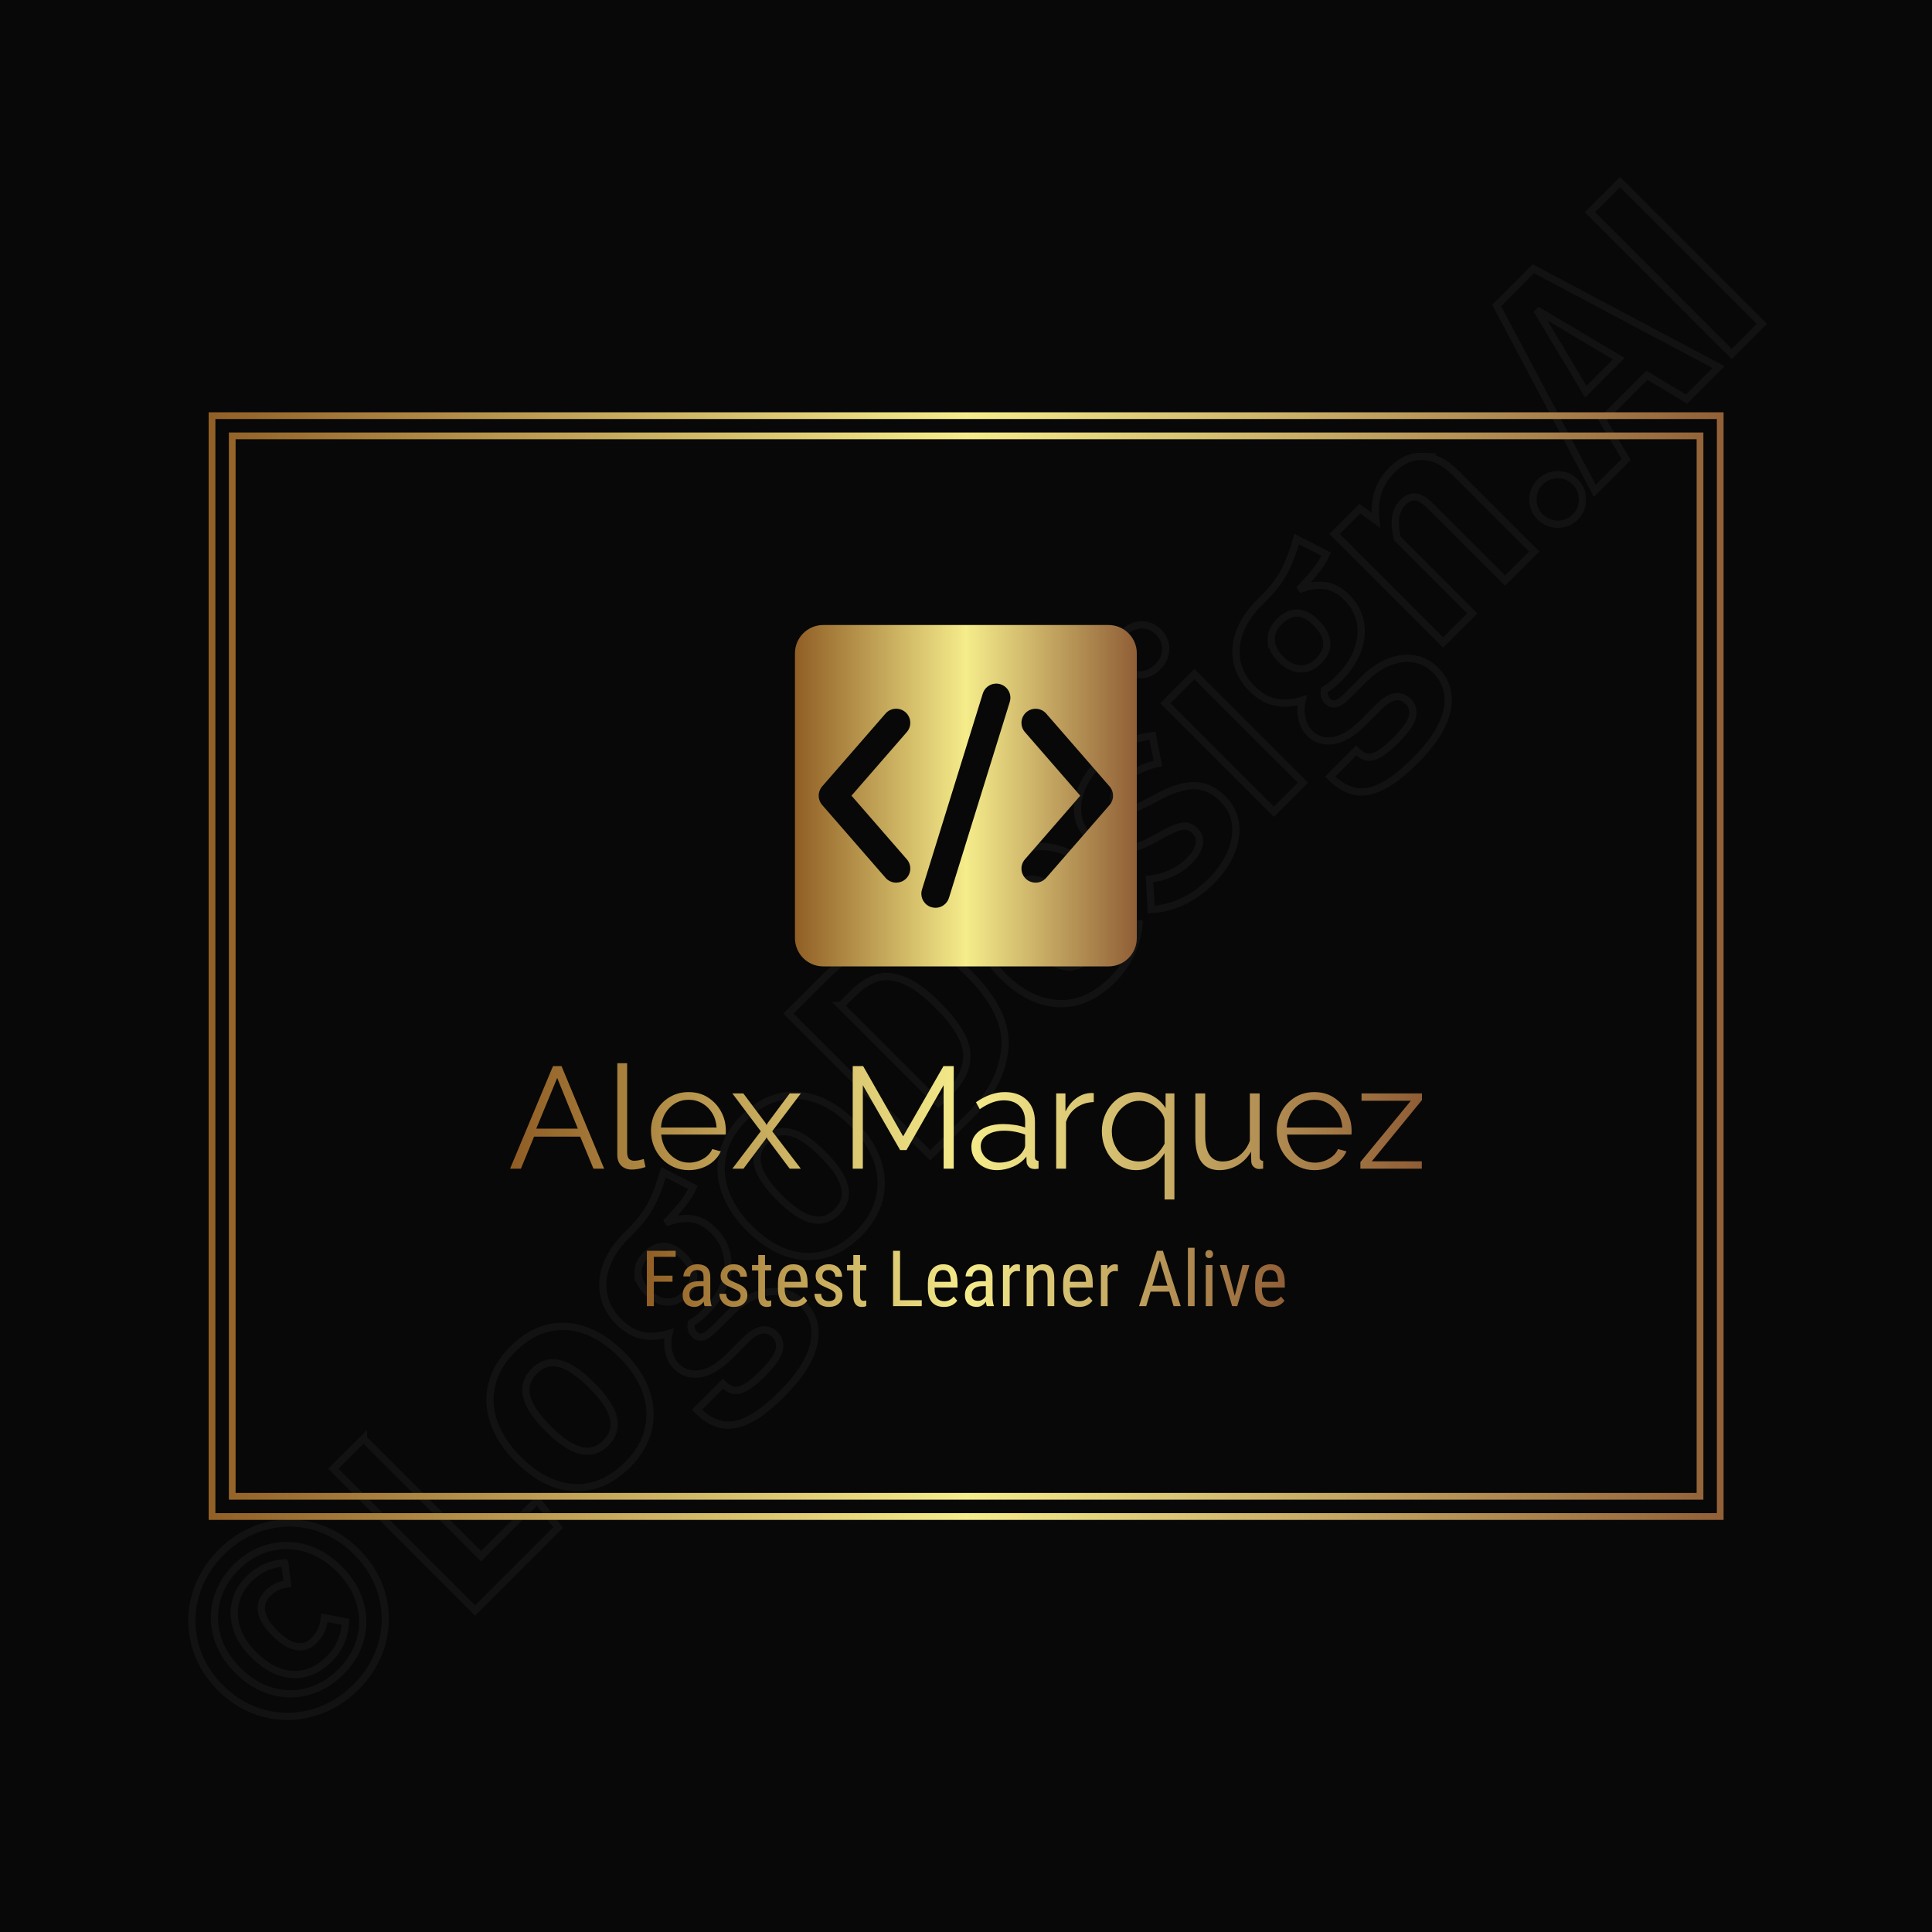 <svg xmlns="http://www.w3.org/2000/svg" xmlns:xlink="http://www.w3.org/1999/xlink" width="400" height="400" viewBox="0 0 400 400"><defs><linearGradient id="gradient-19"><stop stop-color="#905e25" offset="0"></stop><stop stop-color="#f5ec8b" offset="0.5"></stop><stop stop-color="#905e36" offset="1"></stop></linearGradient></defs>
<rect data-name="background" width="100%" height="100%" fill="#080808"></rect><g data-name="watermark" class="watermark-logodesign" stroke="#ffffff" transform="translate(10, 320) scale(1.5) rotate(-45)" style="opacity:0.04;"><path fill="#000000" d="M22.92,19.2q3.04,1.68,4.8,4.7t1.76,6.78t-1.76,6.78t-4.8,4.7t-6.68,1.68t-6.7-1.68t-4.84-4.7t-1.78-6.78t1.78-6.78t4.84-4.7t6.7-1.68t6.68,1.68z M11.14,21.74q-2.26,1.3-3.54,3.62t-1.28,5.32t1.28,5.32t3.54,3.6t5.1,1.28t5.08-1.28t3.52-3.6t1.28-5.32t-1.28-5.32t-3.54-3.62t-5.06-1.3q-2.84,0-5.1,1.3z M21.4,24.76l-1.8,2.32q-0.72-0.56-1.4-0.78t-1.48-0.22q-1.44,0-2.3,1.1t-0.86,3.46q0,2.32,0.82,3.44t2.26,1.12q0.96,0,1.74-0.3t1.54-0.9l1.64,2.44q-2.24,2.04-5.2,2.04q-3.2,0-5.08-2.04t-1.88-5.8q0-2.4,0.9-4.16t2.48-2.7t3.54-0.94q2.92,0,5.08,1.92z M41.2,20.32l0,22.96l10.96,0l-0.64,4.72l-16.2,0l0-27.68l5.88,0z M71.92,29.14q2.68,2.98,2.68,8.26q0,3.36-1.22,5.9t-3.52,3.94t-5.42,1.4q-4.76,0-7.46-2.98t-2.7-8.26q0-3.36,1.22-5.9t3.52-3.94t5.46-1.4q4.76,0,7.44,2.98z M61.26,32.1q-1.06,1.7-1.06,5.3t1.06,5.3t3.18,1.7t3.18-1.7t1.06-5.3t-1.04-5.3t-3.16-1.7q-2.16,0-3.22,1.7z M97.88,27.96q-2.08,0.8-6.12,0.8q2,0.88,2.96,2.18t0.96,3.26q0,2.04-1.06,3.66t-3.04,2.54t-4.62,0.92q-1.4,0-2.48-0.28q-0.8,0.52-0.8,1.4q0,0.64,0.5,1.02t1.94,0.38l3.24,0q2.36,0,4.14,0.78t2.76,2.16t0.98,3.14q0,3.24-2.78,5.06t-8.02,1.82q-3.76,0-5.94-0.78t-3.06-2.26t-0.88-3.72l5.08,0q0,1.04,0.4,1.66t1.46,0.92t3.06,0.3q2.76,0,3.86-0.68t1.1-1.92q0-1.12-0.84-1.72t-2.48-0.6l-3.12,0q-3.16,0-4.72-1.18t-1.56-2.98q0-1.12,0.66-2.18t1.82-1.78q-1.96-1.08-2.86-2.54t-0.9-3.5q0-2.32,1.14-4.06t3.2-2.68t4.7-0.94q3.28,0.08,5.4-0.56t4.52-2z M84.14,30.98q-0.94,1.02-0.94,2.78q0,1.8,0.94,2.84t2.58,1.04q1.72,0,2.6-1t0.88-2.96q0-3.72-3.52-3.72q-1.6,0-2.54,1.02z M117.04,29.14q2.68,2.98,2.68,8.26q0,3.36-1.22,5.9t-3.52,3.94t-5.42,1.4q-4.76,0-7.46-2.98t-2.7-8.26q0-3.36,1.22-5.9t3.52-3.94t5.46-1.4q4.76,0,7.44,2.98z M106.38,32.1q-1.06,1.7-1.06,5.3t1.06,5.3t3.18,1.7t3.18-1.7t1.06-5.3t-1.04-5.3t-3.16-1.7q-2.16,0-3.22,1.7z M141.78,23.26q3.9,2.94,3.9,10.78q0,7.68-3.82,10.82t-9.78,3.14l-7.92,0l0-27.68l7.24,0q6.48,0,10.38,2.94z M130.04,24.64l0,19.04l2.4,0q3.4,0,5.26-2.1t1.86-7.54q0-3.76-0.94-5.84t-2.5-2.82t-3.8-0.74l-2.28,0z M167.84,39.12l-13.24,0q0.28,2.88,1.56,4.08t3.48,1.2q1.36,0,2.56-0.44t2.6-1.4l2.36,3.2q-3.56,2.88-8.04,2.88q-5,0-7.68-3t-2.68-8.12q0-3.24,1.14-5.82t3.32-4.06t5.18-1.48q4.52,0,7.04,2.84t2.52,7.92q0,0.4-0.12,2.2z M162.32,35.32q0-5.28-3.8-5.28q-1.76,0-2.74,1.3t-1.18,4.22l7.72,0l0-0.24z M186.8,28.72l-2.16,3.24q-2.68-1.68-5.28-1.68q-1.4,0-2.16,0.52t-0.76,1.4q0,0.64,0.34,1.08t1.28,0.84t2.82,0.96q3.36,0.92,5,2.46t1.64,4.22q0,2.12-1.22,3.68t-3.3,2.38t-4.64,0.82q-2.68,0-4.88-0.82t-3.76-2.26l2.8-3.12q2.68,2.08,5.68,2.08q1.6,0,2.54-0.62t0.94-1.7q0-0.84-0.36-1.32t-1.32-0.9t-3-0.98q-3.2-0.88-4.74-2.5t-1.54-4.02q0-1.8,1.04-3.24t2.94-2.26t4.42-0.82q4.48,0,7.68,2.56z M196.92,26.8l0,21.2l-5.68,0l0-21.2l5.68,0z M196.54,16.82q0.98,0.94,0.98,2.38t-0.98,2.38t-2.5,0.94t-2.48-0.94t-0.96-2.38t0.96-2.38t2.48-0.94t2.5,0.94z M221.48,27.96q-2.08,0.8-6.12,0.8q2,0.88,2.96,2.18t0.96,3.26q0,2.04-1.06,3.66t-3.04,2.54t-4.62,0.92q-1.4,0-2.48-0.28q-0.8,0.52-0.8,1.4q0,0.64,0.5,1.02t1.94,0.38l3.24,0q2.36,0,4.14,0.78t2.76,2.16t0.98,3.14q0,3.24-2.78,5.06t-8.02,1.82q-3.76,0-5.94-0.78t-3.06-2.26t-0.88-3.72l5.08,0q0,1.04,0.4,1.66t1.46,0.92t3.06,0.3q2.76,0,3.86-0.68t1.1-1.92q0-1.12-0.84-1.72t-2.48-0.6l-3.12,0q-3.16,0-4.72-1.18t-1.56-2.98q0-1.12,0.66-2.18t1.82-1.78q-1.96-1.08-2.86-2.54t-0.9-3.5q0-2.32,1.14-4.06t3.2-2.68t4.7-0.94q3.28,0.08,5.4-0.56t4.52-2z M207.74,30.98q-0.94,1.02-0.94,2.78q0,1.8,0.94,2.84t2.58,1.04q1.72,0,2.6-1t0.88-2.96q0-3.72-3.52-3.72q-1.6,0-2.54,1.02z M240.48,27.86q1.56,1.7,1.56,4.7l0,15.44l-5.68,0l0-14.48q0-1.72-0.58-2.42t-1.74-0.7q-1.2,0-2.18,0.74t-1.9,2.22l0,14.64l-5.68,0l0-21.2l4.92,0l0.44,2.68q1.32-1.64,2.9-2.48t3.58-0.84q2.8,0,4.36,1.7z M251.84,42.8q1,1,1,2.4t-1,2.42t-2.44,1.02q-1.4,0-2.4-1.02t-1-2.42t1-2.4t2.4-1q1.44,0,2.44,1z M271.8,48l-1.56-6.2l-8.68,0l-1.56,6.2l-6.12,0l8.52-27.68l7.16,0l8.48,27.68l-6.24,0z M262.68,37.44l6.44,0l-3.24-12.76z M286.48,20.32l0,27.68l-5.88,0l0-27.68l5.88,0z"></path></g><g data-name="container" data="container_num:19" fill="url(#gradient-19)" transform="translate(43.2, 85.362) scale(0.697)"><path xmlns="http://www.w3.org/2000/svg" fill-rule="evenodd" d=" M0,0 H450 V329 H0,0 z M2,2 H448 V327 H2,2 z M6,6 H444 V323 H6 z M8,8 H442 V321 H6,8 z "></path></g><g data-name="icon" fill="url(#gradient-19)" data="id:7122702" transform="translate(153.225, 117.992) scale(0.935)">
  
 <path d="m81.598 12.203h-63.195c-3.445 0-6.25 2.805-6.25 6.25v63.094c0 3.445 2.805 6.25 6.25 6.25h63.191c3.445 0 6.25-2.805 6.25-6.25l0.004-63.094c0-3.445-2.805-6.25-6.25-6.25zm-44.676 51.879c1.133 1.301 0.996 3.277-0.305 4.406-0.594 0.516-1.324 0.766-2.051 0.766-0.871 0-1.742-0.363-2.359-1.074l-14.035-16.133c-1.023-1.176-1.023-2.926 0-4.102l14.035-16.133c1.133-1.305 3.106-1.441 4.406-0.305 1.305 1.133 1.441 3.106 0.305 4.406l-12.25 14.082 12.25 14.082zm22.797-34.848-13.465 43.387c-0.418 1.34-1.652 2.199-2.984 2.199-0.305 0-0.621-0.047-0.93-0.141-1.648-0.512-2.57-2.262-2.059-3.91l13.465-43.387c0.512-1.648 2.266-2.578 3.91-2.059 1.648 0.512 2.57 2.262 2.059 3.91zm22.109 22.816-14.035 16.133c-0.617 0.711-1.484 1.074-2.359 1.074-0.727 0-1.457-0.25-2.051-0.766-1.305-1.133-1.441-3.106-0.305-4.406l12.25-14.082-12.25-14.082c-1.133-1.301-0.996-3.277 0.305-4.406 1.305-1.133 3.277-0.996 4.406 0.305l14.035 16.133c1.023 1.176 1.023 2.926 0 4.102z"></path>

  </g><g data-name="business_name" fill="url(#gradient-19)" data="id:310" transform="translate(105.247, 206.063) scale(0.748)"><path d="M12.36,19.6l2.36,0l11.8,28.4l-2.96,0l-3.68-8.88l-12.76,0l-3.64,8.88l-3,0z M19.24,36.92l-5.72-14.04l-5.8,14.04l11.52,0z M30.16,18.8l2.72,0l0,24.48q0,1.56,0.56,2.04t1.36,0.48q0.72,0,1.44-0.16t1.24-0.32l0.48,2.2q-0.76,0.32-1.86,0.52t-1.9,0.2q-1.84,0-2.94-1.08t-1.1-2.96l0-25.4z M49.92,48.4q-2.24,0-4.16-0.86t-3.32-2.36t-2.18-3.46t-0.78-4.2q0-2.92,1.34-5.36t3.7-3.9t5.36-1.46q3.08,0,5.38,1.48t3.62,3.9t1.32,5.3l0,0.62t-0.04,0.46l-17.84,0q0.2,2.24,1.26,3.98t2.76,2.76t3.7,1.02q2.04,0,3.86-1.04t2.54-2.72l2.36,0.64q-0.64,1.48-1.96,2.68t-3.1,1.86t-3.82,0.66z M42.24,36.6l15.4,0q-0.16-2.28-1.22-4t-2.76-2.7t-3.74-0.98t-3.72,0.98t-2.74,2.72t-1.22,3.98z M65.04,27.16l6.12,8.16l0.32,0.6l0.32-0.6l6.08-8.16l3.08,0l-7.92,10.48l7.92,10.36l-3.08,0l-6.08-8.12l-0.32-0.56l-0.32,0.56l-6.08,8.12l-3.08,0l7.88-10.36l-7.88-10.48l3.04,0z  M120.48,48l0-23.12l-10.28,17.96l-1.76,0l-10.32-17.96l0,23.12l-2.8,0l0-28.4l2.88,0l11.08,19.44l11.16-19.44l2.84,0l0,28.4l-2.8,0z M128.16,42q0-1.96,1.12-3.38t3.1-2.2t4.58-0.78q1.52,0,3.16,0.24t2.92,0.72l0-1.76q0-2.64-1.56-4.2t-4.32-1.56q-1.68,0-3.3,0.62t-3.38,1.82l-1.04-1.92q2.04-1.4,4-2.1t4-0.7q3.84,0,6.08,2.2t2.24,6.08l0,9.64q0,0.56,0.24,0.82t0.76,0.3l0,2.16q-0.44,0.04-0.76,0.08t-0.48,0q-1-0.04-1.52-0.64t-0.56-1.28l-0.04-1.52q-1.4,1.8-3.64,2.78t-4.56,0.98q-2,0-3.62-0.86t-2.52-2.32t-0.9-3.22z M142.12,43.6q0.44-0.56,0.68-1.08t0.24-0.92l0-3.04q-1.36-0.52-2.82-0.8t-2.94-0.28q-2.92,0-4.72,1.16t-1.8,3.16q0,1.16,0.6,2.18t1.76,1.68t2.72,0.66q1.96,0,3.66-0.76t2.62-1.96z M162.04,29.56q-2.72,0.08-4.78,1.52t-2.9,3.96l0,12.96l-2.72,0l0-20.84l2.56,0l0,5q1.08-2.2,2.86-3.56t3.78-1.52q0.4-0.04,0.7-0.04t0.5,0.04l0,2.48z M173.72,48.4q-2.12,0-3.86-0.88t-2.98-2.4t-1.92-3.46t-0.68-4.06q0-2.2,0.76-4.14t2.1-3.44t3.16-2.36t3.9-0.86q2.44,0,4.5,1.26t3.22,3.18l0-4.08l2.44,0l0,29.36l-2.72,0l0-12.84q-3.08,4.72-7.92,4.72z M174.56,46q1.64,0,2.98-0.66t2.36-1.78t1.74-2.48l0-6.44q-0.12-1.08-0.8-2.06t-1.68-1.76t-2.16-1.2t-2.28-0.42q-1.72,0-3.1,0.72t-2.42,1.92t-1.6,2.72t-0.56,3.08q0,2.24,0.98,4.16t2.66,3.06t3.88,1.14z M190.16,39.4l0-12.24l2.72,0l0,11.76q0,3.56,1.22,5.32t3.62,1.76q1.6,0,3.1-0.7t2.66-2t1.76-3.02l0-13.12l2.72,0l0,17.56q0,0.56,0.24,0.82t0.72,0.3l0,2.16q-0.48,0.04-0.76,0.06t-0.52,0.02q-0.8-0.08-1.38-0.64t-0.62-1.36l-0.08-2.8q-1.36,2.4-3.7,3.76t-5.06,1.36q-3.28,0-4.96-2.28t-1.68-6.72z M223.12,48.4q-2.24,0-4.16-0.86t-3.32-2.36t-2.18-3.46t-0.78-4.2q0-2.92,1.34-5.36t3.7-3.9t5.36-1.46q3.08,0,5.38,1.48t3.62,3.9t1.32,5.3l0,0.62t-0.04,0.46l-17.84,0q0.2,2.24,1.26,3.98t2.76,2.76t3.7,1.02q2.04,0,3.86-1.04t2.54-2.72l2.36,0.64q-0.64,1.48-1.96,2.68t-3.1,1.86t-3.82,0.66z M215.44,36.6l15.4,0q-0.16-2.28-1.22-4t-2.76-2.7t-3.74-0.98t-3.72,0.98t-2.74,2.72t-1.22,3.98z M235.84,46.16l13.96-16.96l-13.64,0l0-2.04l16.72,0l0,1.84l-13.88,16.96l13.84,0l0,2.04l-17,0l0-1.84z"></path></g><g data-name="slogan" fill="url(#gradient-19)" data="id:312" transform="translate(132.688, 254.306) scale(0.403)"><path d="M6.66,11.562l0,28.438l-3.594,0l0-28.438l3.594,0z M16.25,24.355l0,3.086l-10.273,0l0-3.086l10.273,0z M17.871,11.562l0,3.086l-11.895,0l0-3.086l11.895,0z M32.188,36.387l0-11.465q0-1.25-0.381-2.012t-1.133-1.113t-1.885-0.352q-1.094,0-1.885,0.449t-1.211,1.191t-0.42,1.641l-3.457,0q0-1.133,0.498-2.246t1.436-2.021t2.256-1.445t2.959-0.537q1.953,0,3.457,0.635t2.363,2.061t0.859,3.789l0,10.43q0,1.055,0.166,2.246t0.479,2.051l0,0.312l-3.574,0q-0.254-0.625-0.391-1.67t-0.137-1.943z M32.734,27.188l0.039,2.539l-2.402,0q-1.23,0-2.236,0.273t-1.729,0.791t-1.104,1.279t-0.381,1.738q0,1.27,0.352,2.021t1.055,1.084t1.777,0.332q1.309,0,2.305-0.605t1.553-1.465t0.518-1.602l0.762,1.621q-0.078,0.762-0.498,1.65t-1.162,1.699t-1.748,1.328t-2.256,0.518q-1.836,0-3.213-0.703t-2.139-2.07t-0.762-3.379q0-1.523,0.527-2.812t1.562-2.236t2.607-1.475t3.643-0.527l2.93,0z M51.25,34.59q0-0.801-0.391-1.406t-1.279-1.172t-2.393-1.211q-1.465-0.605-2.627-1.201t-1.963-1.299t-1.221-1.631t-0.42-2.197t0.479-2.354t1.357-1.904t2.109-1.279t2.754-0.459q2.168,0,3.691,0.84t2.334,2.295t0.811,3.271l-3.438,0q0-0.879-0.391-1.66t-1.152-1.279t-1.855-0.498q-1.152,0-1.875,0.41t-1.045,1.064t-0.322,1.436q0,0.586,0.166,1.006t0.576,0.781t1.123,0.742t1.826,0.869q2.148,0.84,3.613,1.699t2.227,2.012t0.762,2.852q0,1.387-0.498,2.51t-1.416,1.924t-2.197,1.221t-2.861,0.42q-2.383,0-4.033-0.947t-2.5-2.48t-0.85-3.291l3.457,0q0.059,1.484,0.674,2.305t1.494,1.133t1.758,0.312q1.152,0,1.934-0.342t1.182-0.986t0.4-1.504z M66.953,18.867l0,2.773l-9.863,0l0-2.773l9.863,0z M60.312,13.73l3.457,0l0,21.035q0,1.074,0.264,1.621t0.674,0.723t0.879,0.176q0.352,0,0.781-0.088t0.586-0.146l-0.02,2.949q-0.352,0.137-0.938,0.264t-1.484,0.127q-1.113,0-2.07-0.527t-1.543-1.768t-0.586-3.35l0-21.016z M78.633,40.391q-1.895,0-3.418-0.566t-2.598-1.729t-1.641-2.939t-0.566-4.199l0-2.383q0-2.793,0.654-4.727t1.768-3.115t2.52-1.719t2.891-0.537q1.992,0,3.398,0.645t2.285,1.914t1.299,3.125t0.42,4.277l0,2.012l-13.203,0l0-2.949l9.746,0l0-0.488q-0.078-1.641-0.439-2.891t-1.182-1.963t-2.324-0.713q-0.957,0-1.768,0.322t-1.387,1.113t-0.898,2.178t-0.322,3.516l0,2.383q0,1.699,0.322,2.92t0.957,2.012t1.562,1.172t2.119,0.381q1.738,0,2.871-0.674t1.973-1.729l1.816,2.168q-0.566,0.801-1.475,1.533t-2.227,1.191t-3.154,0.459z M100.078,34.59q0-0.801-0.391-1.406t-1.279-1.172t-2.393-1.211q-1.465-0.605-2.627-1.201t-1.963-1.299t-1.221-1.631t-0.42-2.197t0.479-2.354t1.357-1.904t2.109-1.279t2.754-0.459q2.168,0,3.691,0.84t2.334,2.295t0.811,3.271l-3.438,0q0-0.879-0.391-1.66t-1.152-1.279t-1.855-0.498q-1.152,0-1.875,0.41t-1.045,1.064t-0.322,1.436q0,0.586,0.166,1.006t0.576,0.781t1.123,0.742t1.826,0.869q2.148,0.84,3.613,1.699t2.227,2.012t0.762,2.852q0,1.387-0.498,2.51t-1.416,1.924t-2.197,1.221t-2.861,0.42q-2.383,0-4.033-0.947t-2.5-2.48t-0.85-3.291l3.457,0q0.059,1.484,0.674,2.305t1.494,1.133t1.758,0.312q1.152,0,1.934-0.342t1.182-0.986t0.4-1.504z M115.781,18.867l0,2.773l-9.863,0l0-2.773l9.863,0z M109.141,13.73l3.457,0l0,21.035q0,1.074,0.264,1.621t0.674,0.723t0.879,0.176q0.352,0,0.781-0.088t0.586-0.146l-0.02,2.949q-0.352,0.137-0.938,0.264t-1.484,0.127q-1.113,0-2.07-0.527t-1.543-1.768t-0.586-3.35l0-21.016z  M144.297,36.934l0,3.066l-11.797,0l0-3.066l11.797,0z M133.145,11.562l0,28.438l-3.594,0l0-28.438l3.594,0z M155.664,40.391q-1.895,0-3.418-0.566t-2.598-1.729t-1.641-2.939t-0.566-4.199l0-2.383q0-2.793,0.654-4.727t1.768-3.115t2.52-1.719t2.891-0.537q1.992,0,3.398,0.645t2.285,1.914t1.299,3.125t0.42,4.277l0,2.012l-13.203,0l0-2.949l9.746,0l0-0.488q-0.078-1.641-0.439-2.891t-1.182-1.963t-2.324-0.713q-0.957,0-1.768,0.322t-1.387,1.113t-0.898,2.178t-0.322,3.516l0,2.383q0,1.699,0.322,2.92t0.957,2.012t1.562,1.172t2.119,0.381q1.738,0,2.871-0.674t1.973-1.729l1.816,2.168q-0.566,0.801-1.475,1.533t-2.227,1.191t-3.154,0.459z M177.207,36.387l0-11.465q0-1.25-0.381-2.012t-1.133-1.113t-1.885-0.352q-1.094,0-1.885,0.449t-1.211,1.191t-0.42,1.641l-3.457,0q0-1.133,0.498-2.246t1.436-2.021t2.256-1.445t2.959-0.537q1.953,0,3.457,0.635t2.363,2.061t0.859,3.789l0,10.43q0,1.055,0.166,2.246t0.479,2.051l0,0.312l-3.574,0q-0.254-0.625-0.391-1.67t-0.137-1.943z M177.754,27.188l0.039,2.539l-2.402,0q-1.23,0-2.236,0.273t-1.729,0.791t-1.104,1.279t-0.381,1.738q0,1.27,0.352,2.021t1.055,1.084t1.777,0.332q1.309,0,2.305-0.605t1.553-1.465t0.518-1.602l0.762,1.621q-0.078,0.762-0.498,1.65t-1.162,1.699t-1.748,1.328t-2.256,0.518q-1.836,0-3.213-0.703t-2.139-2.07t-0.762-3.379q0-1.523,0.527-2.812t1.562-2.236t2.607-1.475t3.643-0.527l2.93,0z M189.473,22.188l0,17.812l-3.457,0l0-21.133l3.34,0z M194.727,18.75l0.02,3.359q-0.43-0.098-0.771-0.127t-0.791-0.029q-0.977,0-1.709,0.391t-1.26,1.094t-0.84,1.67t-0.43,2.119l-0.898,0.586q0-1.914,0.303-3.594t0.947-2.979t1.65-2.031t2.412-0.732q0.312,0,0.771,0.088t0.596,0.186z M201.66,23.379l0,16.621l-3.457,0l0-21.133l3.262,0z M200.82,28.633l-1.406-0.059q-0.02-2.168,0.498-4.014t1.484-3.213t2.314-2.119t2.988-0.752q1.289,0,2.344,0.42t1.797,1.338t1.143,2.373t0.4,3.545l0,13.848l-3.457,0l0-13.887q0-1.66-0.361-2.666t-1.094-1.465t-1.846-0.459q-1.016,0-1.895,0.566t-1.533,1.562t-1.016,2.275t-0.361,2.705z M225.137,40.391q-1.895,0-3.418-0.566t-2.598-1.729t-1.641-2.939t-0.566-4.199l0-2.383q0-2.793,0.654-4.727t1.768-3.115t2.52-1.719t2.891-0.537q1.992,0,3.398,0.645t2.285,1.914t1.299,3.125t0.42,4.277l0,2.012l-13.203,0l0-2.949l9.746,0l0-0.488q-0.078-1.641-0.439-2.891t-1.182-1.963t-2.324-0.713q-0.957,0-1.768,0.322t-1.387,1.113t-0.898,2.178t-0.322,3.516l0,2.383q0,1.699,0.322,2.92t0.957,2.012t1.562,1.172t2.119,0.381q1.738,0,2.871-0.674t1.973-1.729l1.816,2.168q-0.566,0.801-1.475,1.533t-2.227,1.191t-3.154,0.459z M239.785,22.188l0,17.812l-3.457,0l0-21.133l3.34,0z M245.039,18.75l0.02,3.359q-0.43-0.098-0.771-0.127t-0.791-0.029q-0.977,0-1.709,0.391t-1.26,1.094t-0.84,1.67t-0.43,2.119l-0.898,0.586q0-1.914,0.303-3.594t0.947-2.979t1.65-2.031t2.412-0.732q0.312,0,0.771,0.088t0.596,0.186z  M267.383,14.082l-7.773,25.918l-3.672,0l9.16-28.438l2.305,0z M273.672,40l-7.773-25.918l-0.039-2.52l2.324,0l9.16,28.438l-3.672,0z M273.672,29.473l0,3.086l-13.711,0l0-3.086l13.711,0z M284.473,10l0,30l-3.438,0l0-30l3.438,0z M293.652,18.867l0,21.133l-3.438,0l0-21.133l3.438,0z M290.02,13.262q0-0.879,0.488-1.484t1.465-0.605t1.475,0.605t0.498,1.484q0,0.84-0.498,1.436t-1.475,0.596t-1.465-0.596t-0.488-1.436z M304.59,36.738l4.531-17.871l3.516,0l-6.27,21.133l-2.285,0z M300.938,18.867l4.727,17.969l0.371,3.164l-2.266,0l-6.348-21.133l3.516,0z M323.789,40.391q-1.895,0-3.418-0.566t-2.598-1.729t-1.641-2.939t-0.566-4.199l0-2.383q0-2.793,0.654-4.727t1.768-3.115t2.52-1.719t2.891-0.537q1.992,0,3.398,0.645t2.285,1.914t1.299,3.125t0.42,4.277l0,2.012l-13.203,0l0-2.949l9.746,0l0-0.488q-0.078-1.641-0.439-2.891t-1.182-1.963t-2.324-0.713q-0.957,0-1.768,0.322t-1.387,1.113t-0.898,2.178t-0.322,3.516l0,2.383q0,1.699,0.322,2.92t0.957,2.012t1.562,1.172t2.119,0.381q1.738,0,2.871-0.674t1.973-1.729l1.816,2.168q-0.566,0.801-1.475,1.533t-2.227,1.191t-3.154,0.459z"></path></g></svg>